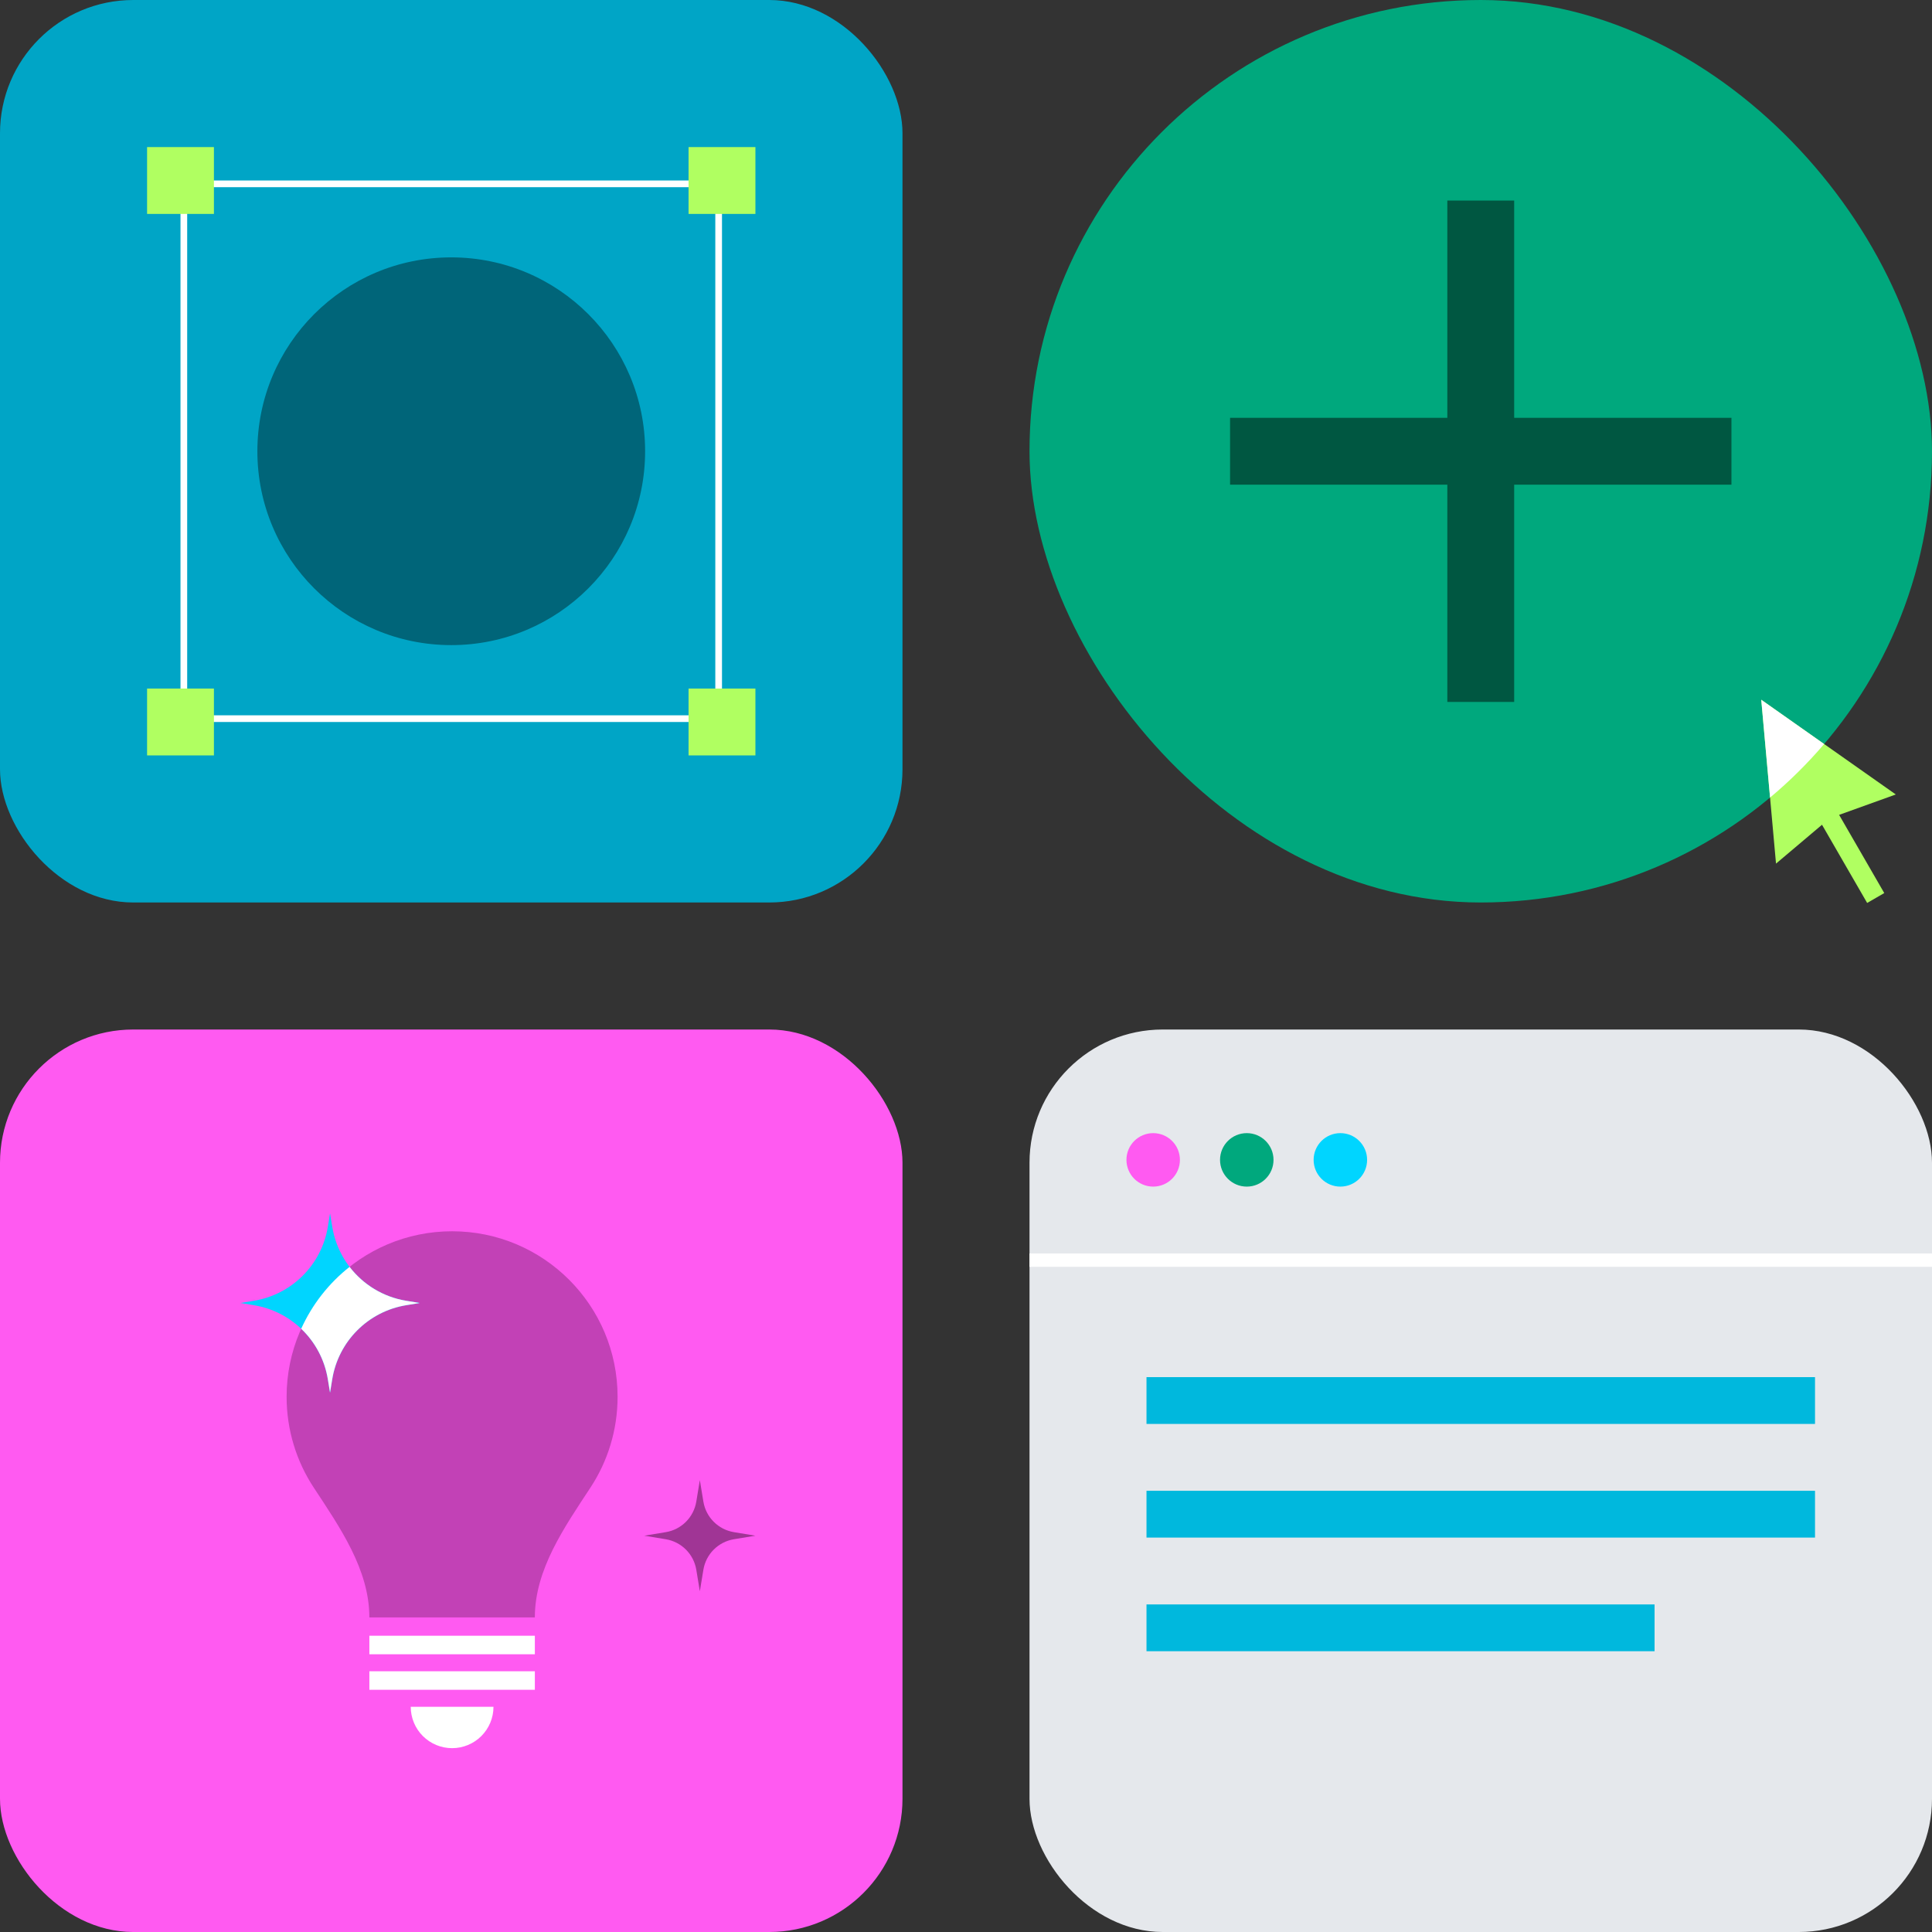 <svg width="464" height="464" viewBox="0 0 464 464" fill="none" xmlns="http://www.w3.org/2000/svg">
<rect x="0" y="0" width="464" height="464" fill="#333333" stroke="none"/>
<rect width="216.747" height="216.747" rx="32" fill="#00A5C6"/>
<rect y="247.253" width="216.747" height="216.747" rx="32" fill="#FF5AF1"/>
<rect x="247.253" width="216.747" height="216.747" rx="108.374" fill="#00A87D"/>
<rect x="247.253" y="247.253" width="216.747" height="216.747" rx="32" fill="#E5E8EC"/>
<path fill-rule="evenodd" clip-rule="evenodd" d="M363.654 100.346V48.166L347.599 48.166V100.346H295.419V116.401H347.599V168.581H363.654V116.401H415.834V100.346H363.654Z" fill="#005741"/>
<path fill-rule="evenodd" clip-rule="evenodd" d="M455.303 190.803L422.992 168.055L426.537 207.411L437.583 198.077L448.426 216.856L452.535 214.483L441.693 195.703L455.303 190.803Z" fill="#B0FF61"/>
<path fill-rule="evenodd" clip-rule="evenodd" d="M438.096 178.688C434.135 183.329 429.789 187.632 425.108 191.547L422.992 168.055L438.096 178.688Z" fill="white"/>
<circle cx="108.374" cy="108.374" r="46.561" fill="#006579"/>
<circle cx="276.955" cy="278.561" r="6.422" fill="#FF5AF1"/>
<circle cx="299.433" cy="278.561" r="6.422" fill="#00A87D"/>
<circle cx="321.91" cy="278.561" r="6.422" fill="#00D5FF"/>
<rect x="44.152" y="44.152" width="128.443" height="128.443" stroke="white" stroke-width="1.606"/>
<rect x="35.322" y="35.322" width="16.055" height="16.055" fill="#B0FF61"/>
<rect x="35.322" y="165.37" width="16.055" height="16.055" fill="#B0FF61"/>
<rect x="165.37" y="35.322" width="16.055" height="16.055" fill="#B0FF61"/>
<rect x="165.37" y="165.37" width="16.055" height="16.055" fill="#B0FF61"/>
<rect x="88.71" y="392.848" width="39.743" height="4.449" fill="white"/>
<rect x="88.71" y="401.38" width="39.743" height="4.449" fill="white"/>
<path d="M128.45 388.445C128.45 376.955 135.515 366.846 141.822 357.243C145.931 350.986 148.322 343.499 148.322 335.454C148.322 313.504 130.528 295.71 108.578 295.71C86.629 295.71 68.835 313.504 68.835 335.454C68.835 343.499 71.225 350.986 75.335 357.243C81.642 366.846 88.707 376.955 88.707 388.445H128.45Z" fill="#C241B6"/>
<path d="M118.516 409.912C118.516 412.547 117.469 415.074 115.606 416.938C113.742 418.801 111.215 419.848 108.58 419.848C105.945 419.848 103.418 418.801 101.554 416.938C99.691 415.074 98.644 412.547 98.644 409.912L118.516 409.912Z" fill="white"/>
<path d="M79.265 291.405L79.8 294.655C81.3 303.761 88.438 310.898 97.544 312.398L100.794 312.933L97.544 313.469C88.438 314.969 81.3 322.106 79.8 331.212L79.265 334.462L78.73 331.212C77.23 322.106 70.093 314.969 60.986 313.469L57.736 312.933L60.986 312.398C70.093 310.898 77.23 303.761 78.73 294.655L79.265 291.405Z" fill="#00D5FF"/>
<path fill-rule="evenodd" clip-rule="evenodd" d="M83.956 304.255C87.212 308.499 92.014 311.487 97.541 312.397L100.791 312.932L97.541 313.468C88.435 314.968 81.298 322.105 79.798 331.211L79.263 334.461L78.727 331.211C77.948 326.478 75.645 322.277 72.335 319.123C74.973 313.277 78.983 308.184 83.956 304.255Z" fill="white"/>
<path d="M168.078 355.474L168.928 360.637C169.548 364.401 172.498 367.351 176.262 367.971L181.425 368.822L176.262 369.672C172.498 370.292 169.548 373.242 168.928 377.006L168.078 382.17L167.227 377.006C166.607 373.242 163.657 370.292 159.893 369.672L154.73 368.822L159.893 367.971C163.657 367.351 166.607 364.401 167.227 360.637L168.078 355.474Z" fill="#A03595"/>
<line x1="247.253" y1="302.644" x2="464" y2="302.644" stroke="white" stroke-width="3.211"/>
<rect x="275.349" y="330.74" width="160.554" height="11.239" fill="#00B8DD"/>
<rect x="275.349" y="358.035" width="160.554" height="11.239" fill="#00B8DD"/>
<rect x="275.349" y="385.329" width="122.021" height="11.239" fill="#00B8DD"/>
</svg>
